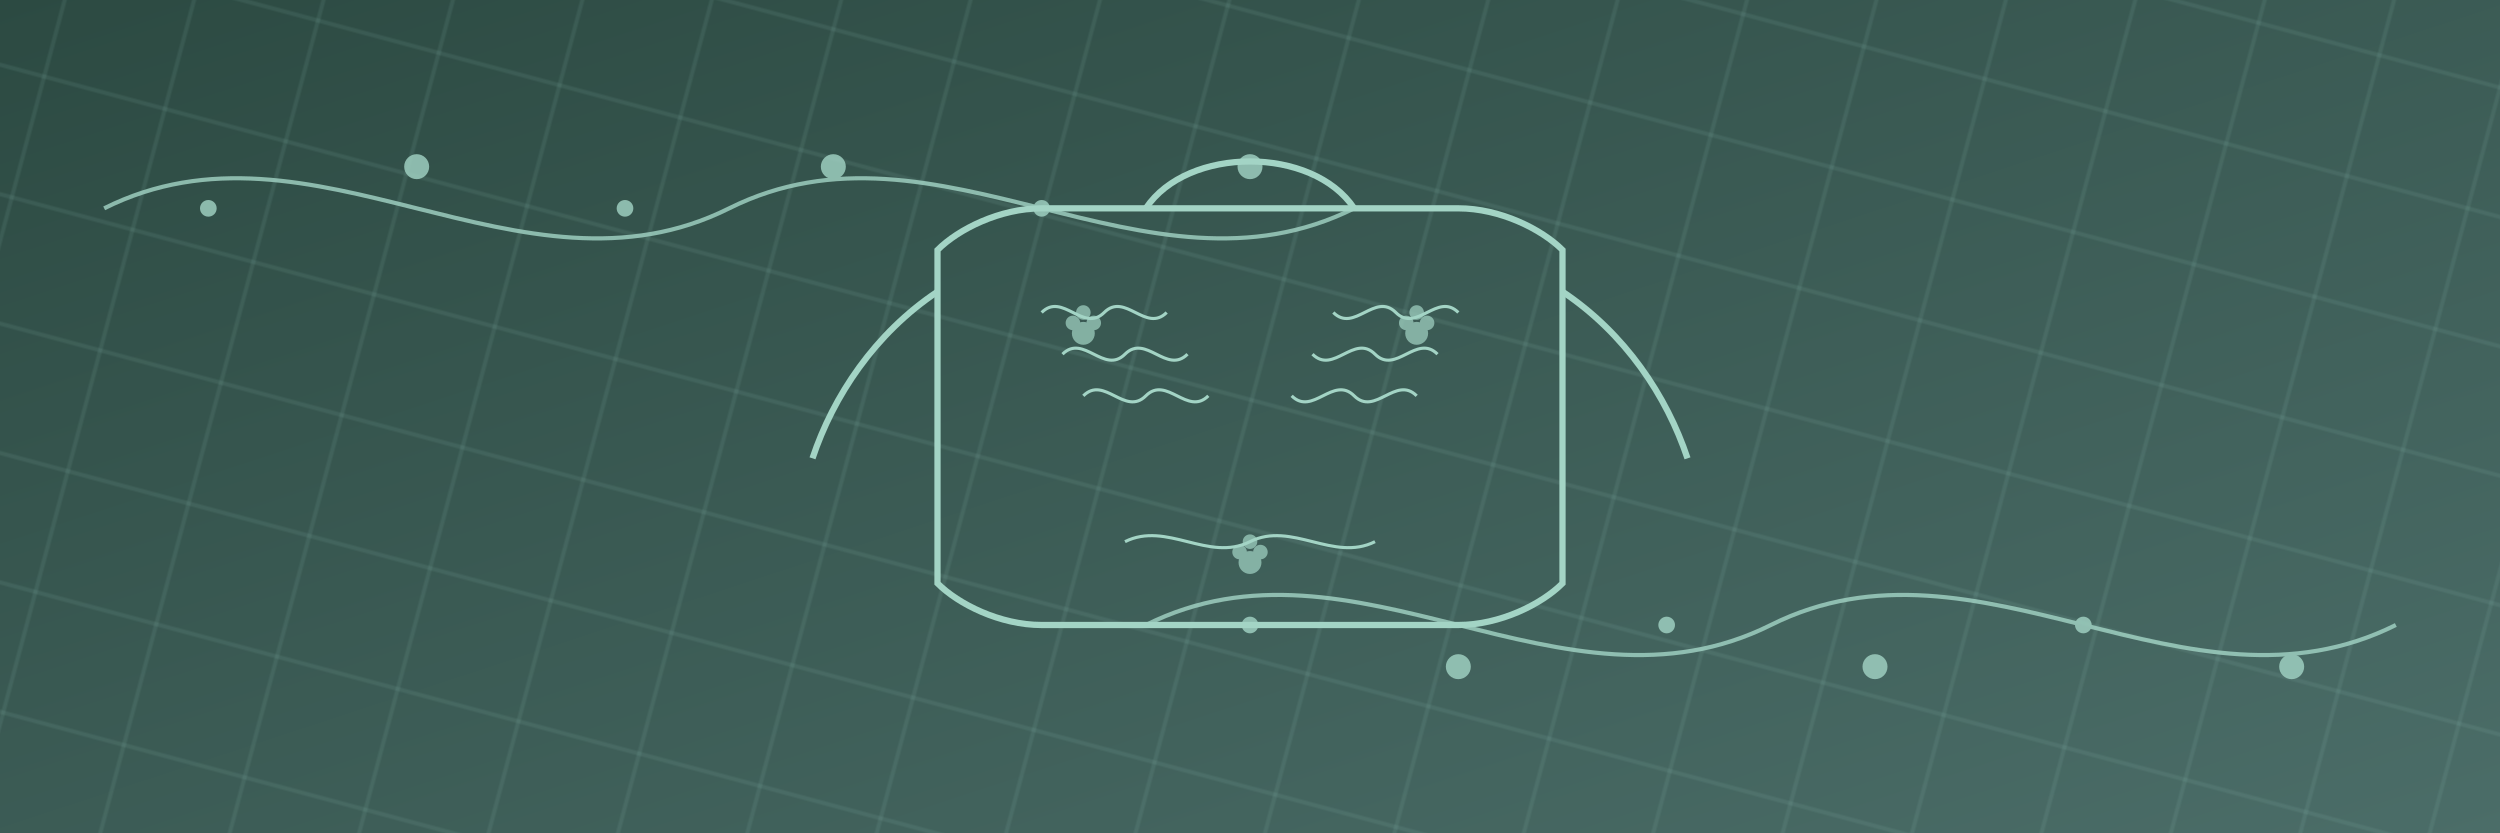 <svg xmlns="http://www.w3.org/2000/svg" width="1200" height="400" viewBox="0 0 1200 400">
  <!-- Background with elegant pattern -->
  <defs>
    <pattern id="casualPattern" patternUnits="userSpaceOnUse" width="60" height="60" patternTransform="rotate(15)">
      <path d="M0,30 L60,30" stroke="#a3d4c5" stroke-width="1" opacity="0.2"/>
      <path d="M30,0 L30,60" stroke="#a3d4c5" stroke-width="1" opacity="0.2"/>
    </pattern>
    <linearGradient id="bgGradient" x1="0%" y1="0%" x2="100%" y2="100%">
      <stop offset="0%" style="stop-color:#2c4a42;stop-opacity:1" />
      <stop offset="100%" style="stop-color:#4b6d68;stop-opacity:1" />
    </linearGradient>
  </defs>
  
  <!-- Main background -->
  <rect width="1200" height="400" fill="url(#bgGradient)"/>
  <rect width="1200" height="400" fill="url(#casualPattern)"/>
  
  <!-- Decorative elements similar to other banners -->
  <g opacity="0.8">
    <!-- Decorative casual elements -->
    <path d="M50,100 C150,50 250,150 350,100 C450,50 550,150 650,100" stroke="#a3d4c5" stroke-width="2" fill="none"/>
    <path d="M550,300 C650,250 750,350 850,300 C950,250 1050,350 1150,300" stroke="#a3d4c5" stroke-width="2" fill="none"/>
    
    <!-- Stylish design elements -->
    <circle cx="100" cy="100" r="4" fill="#a3d4c5"/>
    <circle cx="200" cy="80" r="6" fill="#a3d4c5"/>
    <circle cx="300" cy="100" r="4" fill="#a3d4c5"/>
    <circle cx="400" cy="80" r="6" fill="#a3d4c5"/>
    <circle cx="500" cy="100" r="4" fill="#a3d4c5"/>
    <circle cx="600" cy="80" r="6" fill="#a3d4c5"/>
    
    <circle cx="600" cy="300" r="4" fill="#a3d4c5"/>
    <circle cx="700" cy="320" r="6" fill="#a3d4c5"/>
    <circle cx="800" cy="300" r="4" fill="#a3d4c5"/>
    <circle cx="900" cy="320" r="6" fill="#a3d4c5"/>
    <circle cx="1000" cy="300" r="4" fill="#a3d4c5"/>
    <circle cx="1100" cy="320" r="6" fill="#a3d4c5"/>
  </g>
  
  <!-- Central decorative element -->
  <g transform="translate(600, 200)">
    <!-- Stylized casual blouse shape -->
    <path d="M-150,-80 C-140,-90 -120,-100 -100,-100 L100,-100 C120,-100 140,-90 150,-80 L150,80 C140,90 120,100 100,100 L-100,100 C-120,100 -140,90 -150,80 Z" fill="none" stroke="#a3d4c5" stroke-width="3" />
    
    <!-- Neckline -->
    <path d="M-50,-100 C-30,-130 30,-130 50,-100" fill="none" stroke="#a3d4c5" stroke-width="3" />
    
    <!-- Sleeve left -->
    <path d="M-150,-60 C-180,-40 -200,-10 -210,20" fill="none" stroke="#a3d4c5" stroke-width="3" />
    
    <!-- Sleeve right -->
    <path d="M150,-60 C180,-40 200,-10 210,20" fill="none" stroke="#a3d4c5" stroke-width="3" />
    
    <!-- Simple embroidery pattern -->
    <g fill="none" stroke="#a3d4c5" stroke-width="1.5">
      <!-- Left side embroidery -->
      <path d="M-100,-50 C-90,-60 -80,-40 -70,-50 C-60,-60 -50,-40 -40,-50" />
      <path d="M-90,-30 C-80,-40 -70,-20 -60,-30 C-50,-40 -40,-20 -30,-30" />
      <path d="M-80,-10 C-70,-20 -60,0 -50,-10 C-40,-20 -30,0 -20,-10" />
      
      <!-- Right side embroidery -->
      <path d="M100,-50 C90,-60 80,-40 70,-50 C60,-60 50,-40 40,-50" />
      <path d="M90,-30 C80,-40 70,-20 60,-30 C50,-40 40,-20 30,-30" />
      <path d="M80,-10 C70,-20 60,0 50,-10 C40,-20 30,0 20,-10" />
      
      <!-- Bottom embroidery -->
      <path d="M-60,60 C-40,50 -20,70 0,60 C20,50 40,70 60,60" />
    </g>
    
    <!-- Small floral details -->
    <g fill="#a3d4c5" stroke="#a3d4c5" stroke-width="1" opacity="0.7">
      <!-- Left flowers -->
      <circle cx="-80" cy="-40" r="5" />
      <circle cx="-75" cy="-45" r="3" />
      <circle cx="-85" cy="-45" r="3" />
      <circle cx="-80" cy="-50" r="3" />
      
      <!-- Right flowers -->
      <circle cx="80" cy="-40" r="5" />
      <circle cx="75" cy="-45" r="3" />
      <circle cx="85" cy="-45" r="3" />
      <circle cx="80" cy="-50" r="3" />
      
      <!-- Bottom flowers -->
      <circle cx="0" cy="70" r="5" />
      <circle cx="-5" cy="65" r="3" />
      <circle cx="5" cy="65" r="3" />
      <circle cx="0" cy="60" r="3" />
    </g>
  </g>
</svg>